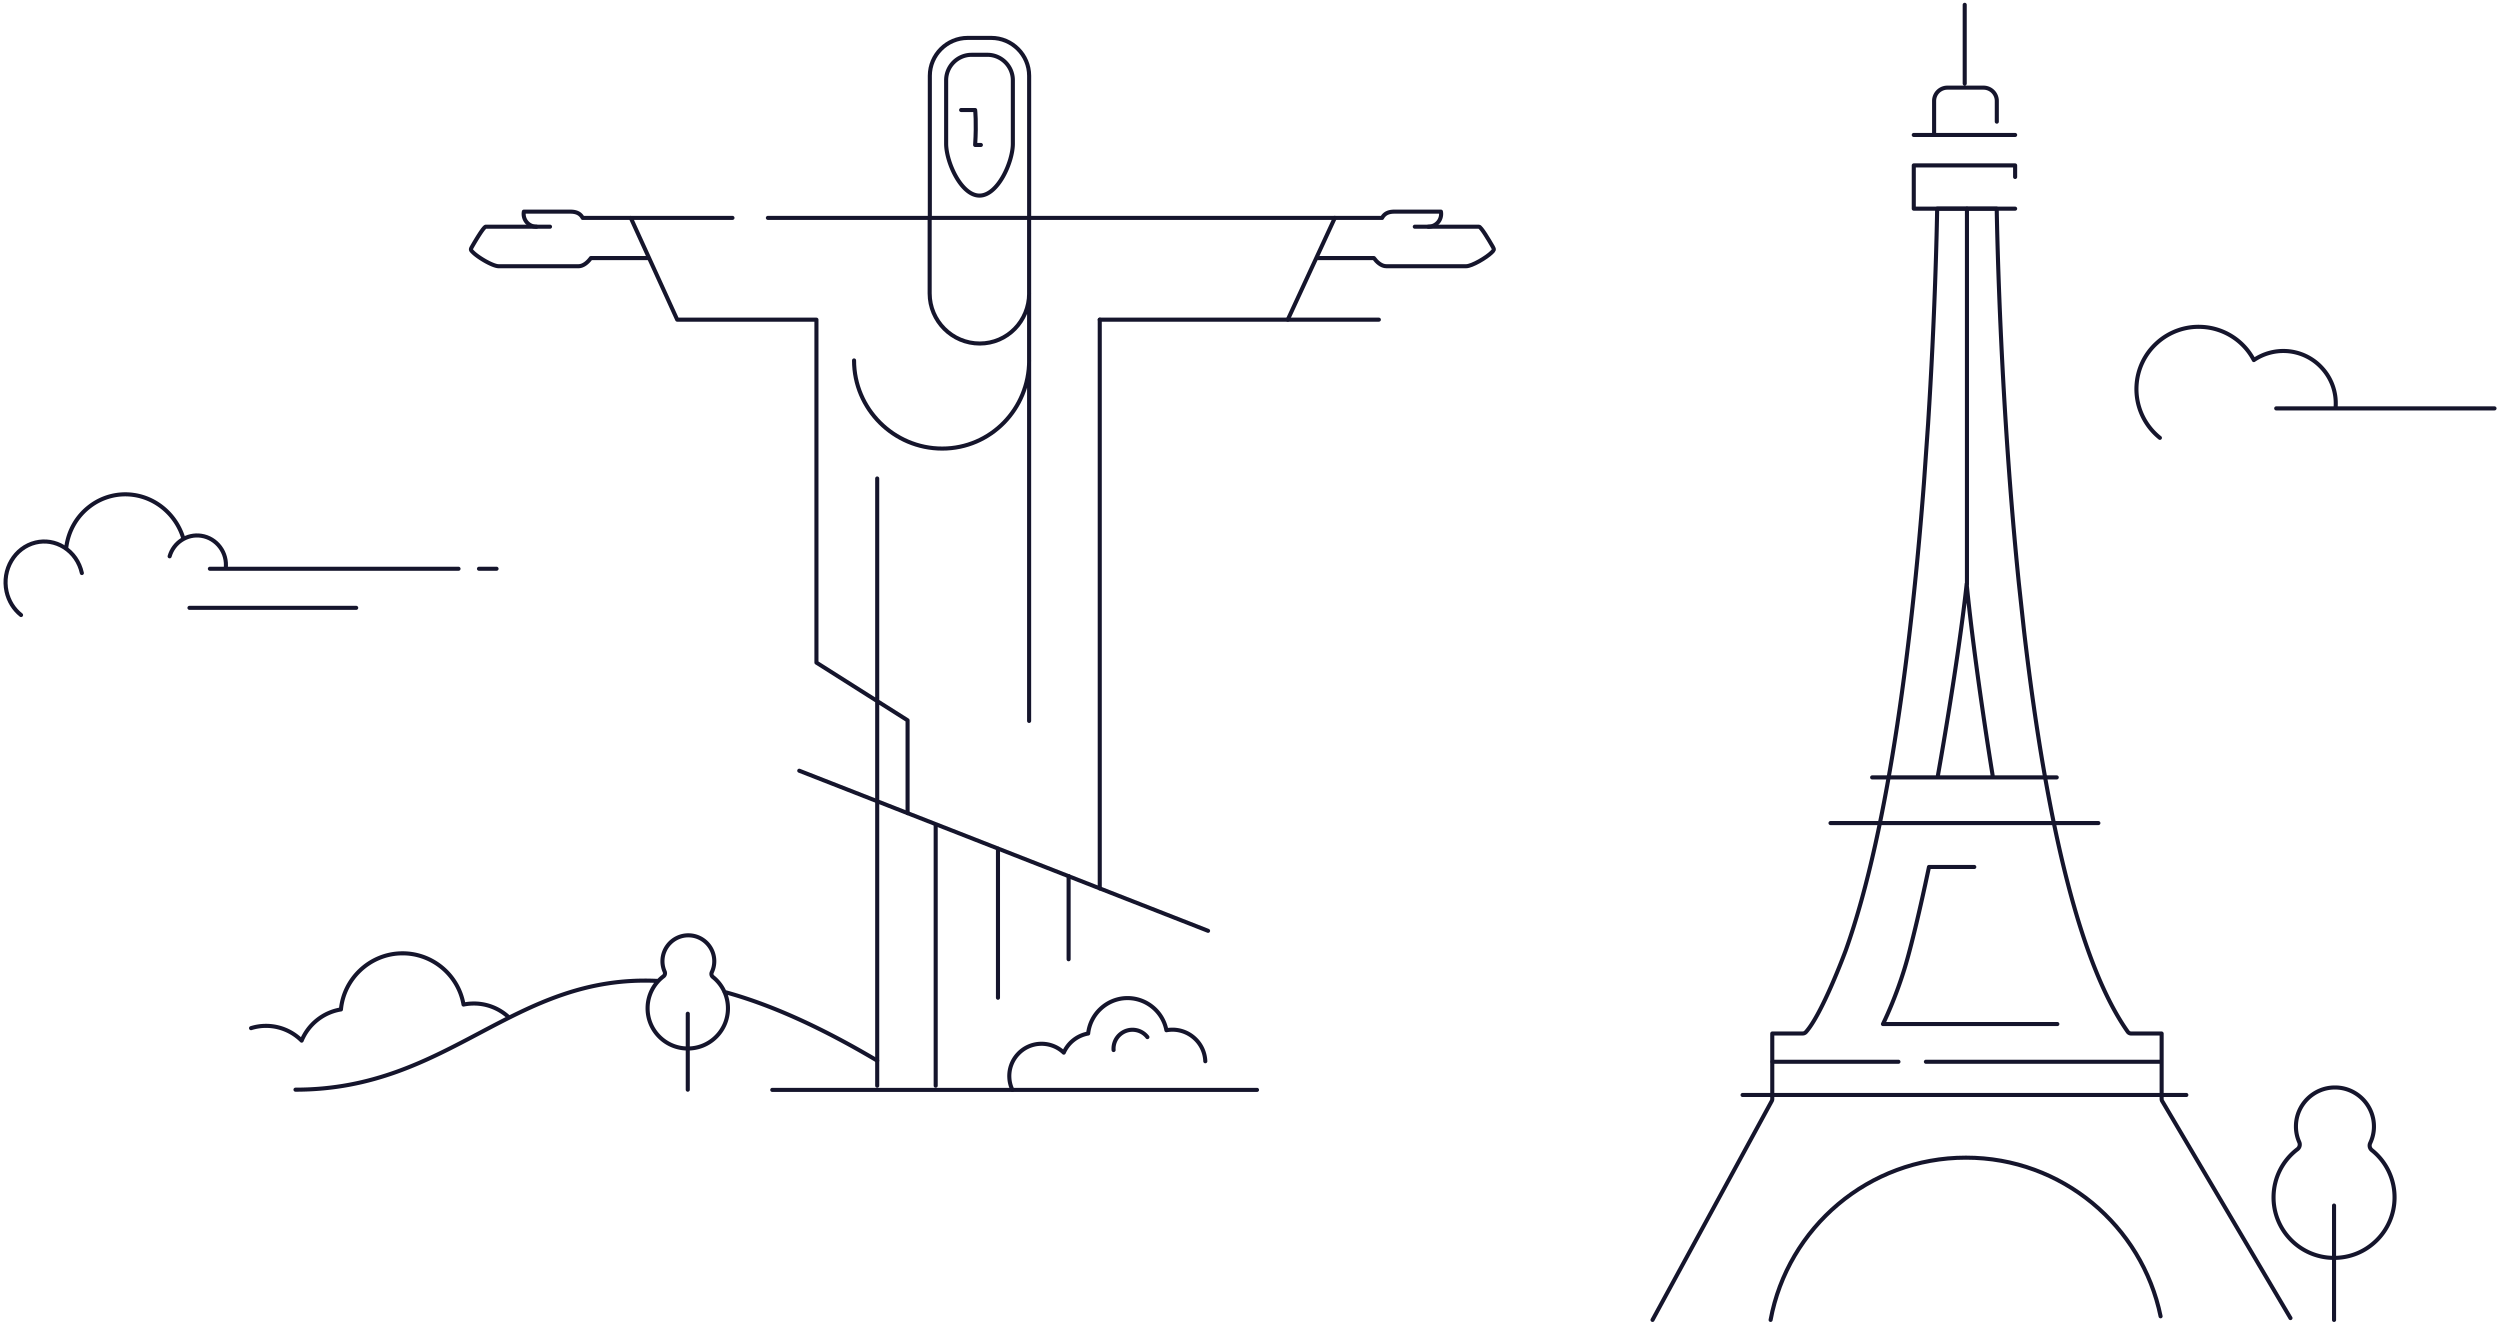 <svg xmlns="http://www.w3.org/2000/svg" xmlns:xlink="http://www.w3.org/1999/xlink" width="612" height="324" viewBox="0 0 612 324">
    <defs>
        <path id="a" d="M0 0h1366v526H0z"/>
    </defs>
    <g fill="none" fill-rule="evenodd" transform="translate(-627 -109)">
        <mask id="b" fill="#fff">
            <use xlink:href="#a"/>
        </mask>
        <g stroke="#15152c" stroke-linecap="round" stroke-linejoin="round" mask="url(#b)">
            <path d="M671.837 240.649c-1.721-5.544-6.451-9.66-12.053-10.481a14.3 14.3 0 0 0-10.769 2.762c-3.19 2.41-5.244 5.957-5.783 9.987"/>
            <path d="M668.524 245.189c.964-3.378 4.281-5.544 7.716-5.038 3.83.559 6.528 4.183 6.006 8.08M647.04 249.284c-.596-2.686-2.16-4.937-4.411-6.339-2.098-1.304-4.557-1.705-6.93-1.13-5.099 1.24-8.282 6.63-7.091 12.013.506 2.292 1.765 4.33 3.547 5.734M678.378 248.231h60.867M744.255 248.231h4.297M714.196 257.801H673.38"/>
            <g>
                <path d="M1110.302 321.232h-11.084c-.738 3.527-3.763 17.735-6.088 25.207-1.92 6.164-4.07 10.951-5.18 13.248h42.683M1114.822 298.965c-.057-.352-4.41-26.896-6.379-46.98-2.154 19.557-6.812 45.546-7.067 46.992M1107.961 110.182v19.266M1115.818 138.78v-5.063a3.26 3.26 0 0 0-3.26-3.26h-8.829a3.26 3.26 0 0 0-3.26 3.26v8.319M1095.492 142.036h24.81M1130.488 299.309h-45.182M1140.681 310.487h-65.569M1162.211 377.049h-108.625M1091.737 368.917h-30.816M1155.893 368.917h-57.429M1120.302 160.082h-24.81v-10.59h24.81v2.83"/>
                <path d="M1187.706 431.663l-31.432-53.172a1.035 1.035 0 0 1-.105-.454v-16.01a.028.028 0 0 0-.029-.028h-7.444c-.328 0-.635-.158-.826-.43-11.105-15.73-19.646-48.74-25.385-98.123l-1.272-11.696c-4.447-43.667-5.301-84.702-5.415-91.643a.028.028 0 0 0-.028-.029h-14.523a.028.028 0 0 0-.029.029c-.08 4.803-.506 25.94-2.231 52.808l-1 14.252c-2.714 35.372-8.238 83.948-19.161 114.525-.24.644-5.796 15.593-9.745 19.959a1.043 1.043 0 0 1-.773.344h-7.428a.028.028 0 0 0-.028.028v16.01c0 .158-.037.312-.105.454l-29.205 53.626"/>
                <path d="M1060.443 432.117c4.188-22.603 24.008-39.723 47.822-39.723 23.506 0 43.117 16.674 47.648 38.836M1108.508 160.082v91.903"/>
            </g>
            <g>
                <path d="M1155.74 216.183a15.302 15.302 0 0 1-5.72-12.73c.215-4.07 2.001-7.812 5.03-10.533a15.142 15.142 0 0 1 11.009-3.892 15.192 15.192 0 0 1 12.684 8.116 12.866 12.866 0 0 1 7.882-2.207 12.758 12.758 0 0 1 8.873 4.24 12.753 12.753 0 0 1 3.277 9.27M1184.219 208.974h53.432"/>
            </g>
            <g>
                <path d="M878.926 285.487V162.618M814.98 162.338h138.79M849.175 308.057v-22.724l-22.312-14.127v-83.952h-34.085l-11.364-24.916h24.895M896.219 187.254v139.227M953.766 162.342l-11.518 24.912M854.581 162.346v18.489c0 6.743 5.516 12.259 12.26 12.259 6.743 0 12.093-5.516 12.093-12.26M836.073 197.233c0 11.866 9.712 21.578 21.578 21.578 11.867 0 21.287-9.712 21.287-21.578M888.597 323.459v20.368M871.304 316.765v36.486M856.056 311.002v63.779M841.739 226.13v148.651M949.238 172.176h14.098c.664.919 1.782 1.996 3.046 1.996h19.529c1.41 0 4.981-2.102 6.265-3.386.559-.558.672-.656.28-1.34-1.013-1.762-2.912-4.95-3.407-4.95h-12.384"/>
                <path d="M973.344 164.497h3.316a3.127 3.127 0 0 0 3.078-3.686h-11.364c-1.26 0-2.377.308-3.041 1.535h-11.644M785.743 172.176h-14.098c-.664.919-1.782 1.996-3.045 1.996h-19.53c-1.409 0-4.98-2.102-6.265-3.386-.559-.558-.672-.656-.28-1.34 1.013-1.762 2.913-4.95 3.407-4.95h12.385"/>
                <path d="M761.638 164.497h-3.317a3.127 3.127 0 0 1-3.078-3.686h11.364c1.26 0 2.378.308 3.042 1.535h11.644M868.716 122.417h-3.872c-3.426 0-6.229 2.803-6.229 6.23v15.527c0 4.491 3.673 12.709 8.165 12.709 4.491 0 8.165-8.222 8.165-12.71v-15.527c0-3.426-2.803-6.229-6.23-6.229z"/>
                <path d="M878.934 162.346v-34.793c0-5.1-4.172-9.275-9.275-9.275h-5.763c-5.099 0-9.274 4.172-9.274 9.275v34.793"/>
                <path d="M862.284 135.932h3.43s.357 2.977 0 8.554h1.406M964.543 187.254h-68.324M922.735 336.865l-100.076-39.192"/>
                <g>
                    <path d="M874.835 375.802a7.827 7.827 0 0 1-.749-3.05 7.85 7.85 0 0 1 2.078-5.682 7.85 7.85 0 0 1 5.483-2.548 7.907 7.907 0 0 1 5.764 2.163 8.118 8.118 0 0 1 5.973-4.682c.499-4.706 4.443-8.46 9.226-8.663 4.828-.198 9.04 3.196 9.927 7.861.372-.069.75-.11 1.126-.125a7.994 7.994 0 0 1 5.795 2.118 8 8 0 0 1 2.6 5.597"/>
                    <path d="M899.605 366.05a4.623 4.623 0 0 1 1.782-3.99 4.606 4.606 0 0 1 3.418-.936 4.584 4.584 0 0 1 3.078 1.758M816.054 375.802h118.657"/>
                </g>
            </g>
            <g>
                <path d="M1198.592 375.214c-5.212 0-9.48 4.204-9.545 9.429a9.447 9.447 0 0 0 .814 3.96 1.439 1.439 0 0 1-.446 1.726c-3.661 2.786-5.791 7.014-5.848 11.603a14.715 14.715 0 0 0 4.208 10.526 14.737 14.737 0 0 0 10.416 4.471c3.982.045 7.695-1.446 10.526-4.208a14.716 14.716 0 0 0 4.468-10.416 14.727 14.727 0 0 0-5.557-11.745 1.442 1.442 0 0 1-.401-1.738c.591-1.251.9-2.576.915-3.94.065-5.265-4.163-9.603-9.428-9.668h-.122zM1198.374 404.119v27.998"/>
            </g>
            <g>
                <path d="M795.508 337.966c-3.459 0-6.298 2.79-6.338 6.262a6.25 6.25 0 0 0 .542 2.632.955.955 0 0 1-.295 1.146 9.777 9.777 0 0 0-3.884 7.708 9.768 9.768 0 0 0 2.794 6.99 9.78 9.78 0 0 0 6.918 2.968 9.757 9.757 0 0 0 6.99-2.794 9.78 9.78 0 0 0 2.969-6.917 9.794 9.794 0 0 0-3.69-7.8.96.96 0 0 1-.267-1.155c.393-.83.595-1.713.607-2.616.045-3.495-2.766-6.375-6.26-6.42-.03-.004-.058-.004-.086-.004zM795.366 357.163v18.59M688.458 360.691a12.326 12.326 0 0 1 12.385 3.054c1.653-4.006 5.314-6.938 9.62-7.635.696-7.44 6.904-13.405 14.445-13.721 7.627-.328 14.273 5.111 15.565 12.527a12.54 12.54 0 0 1 1.98-.243 12.485 12.485 0 0 1 9.04 3.304M804.317 351.817c10.582 2.864 22.83 8.161 37.422 16.824M699.34 375.753c37.909 0 53.21-28.395 88.736-26.617"/>
            </g>
        </g>
    </g>
</svg>
